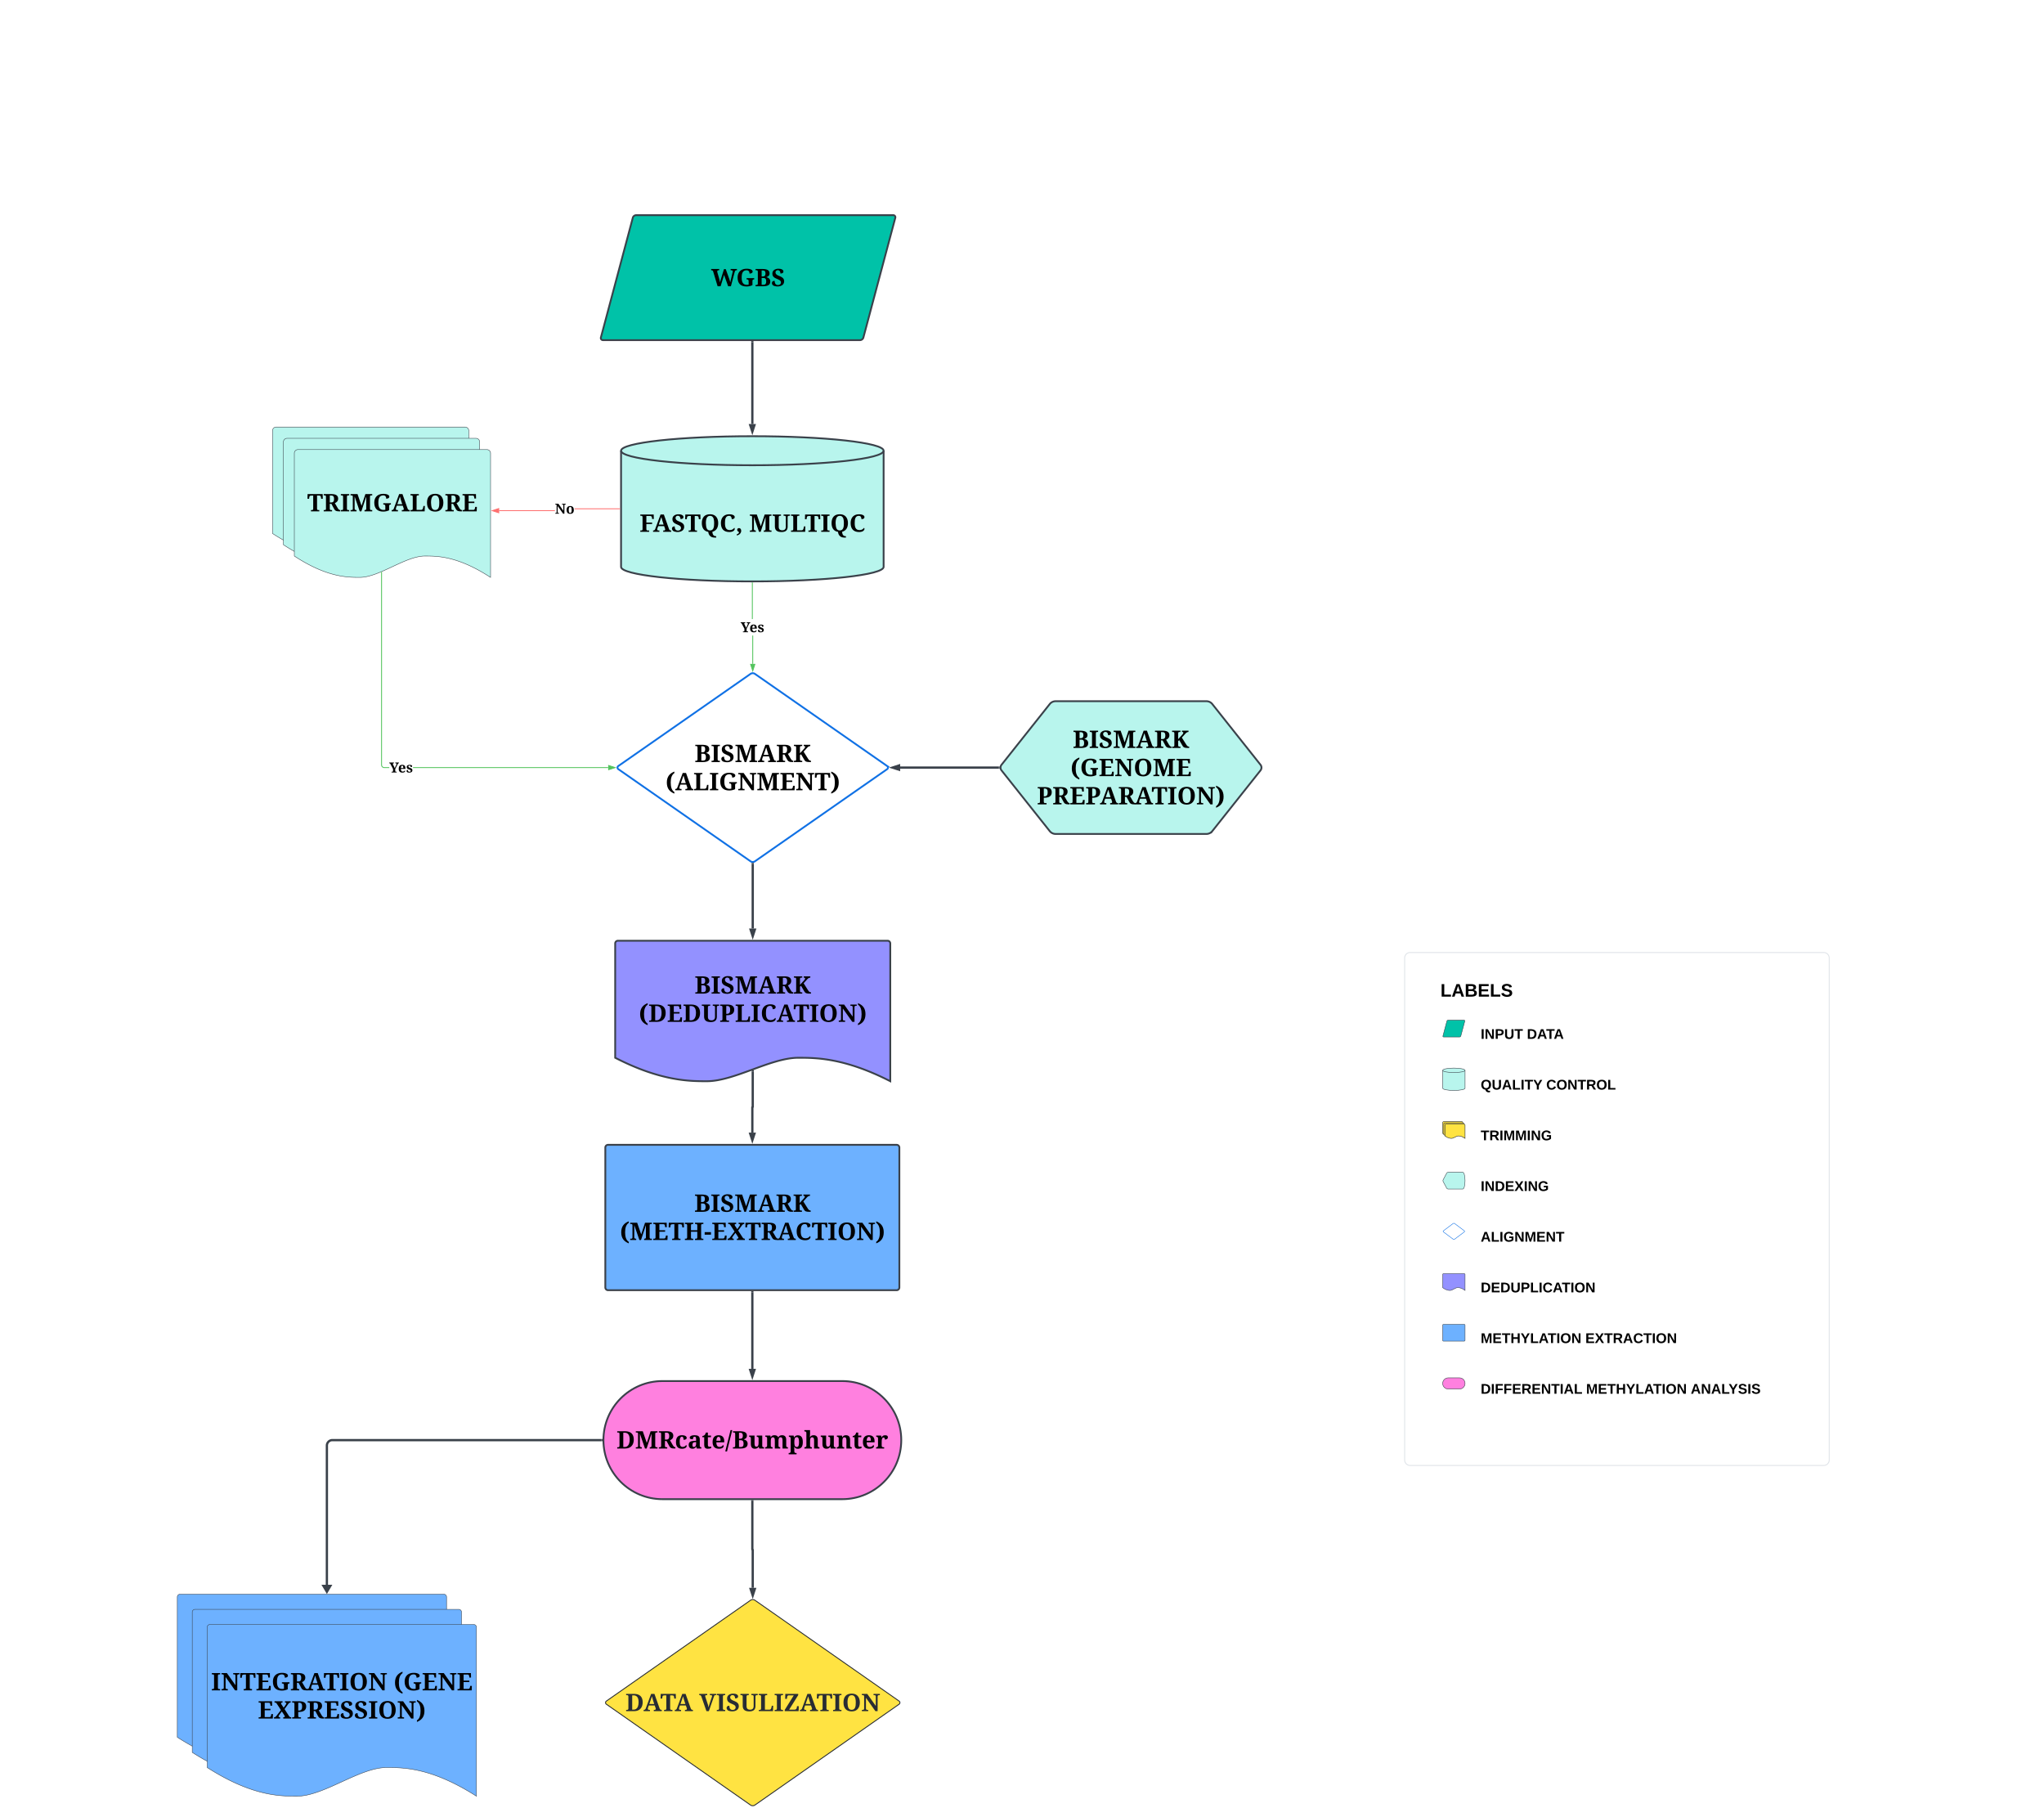 <svg xmlns="http://www.w3.org/2000/svg" xmlns:xlink="http://www.w3.org/1999/xlink" xmlns:lucid="lucid" width="4500" height="4000"><g transform="translate(500 1000)" lucid:page-tab-id="0_0"><path d="M-500-1000h4500v4000H-500z" fill="#fff"/><path d="M893.14-520.57a7.8 7.8 0 0 1 7.54-5.8h565.95a4.6 4.6 0 0 1 4.45 5.8l-70.25 263.47a7.8 7.8 0 0 1-7.55 5.8H827.33a4.6 4.6 0 0 1-4.45-5.8z" stroke="#3a414a" stroke-width="4" fill="#00c2a8"/><use xlink:href="#a" transform="matrix(1,0,0,1,826.331,-521.369) translate(239.294 151.464)"/><path d="M1152.27 483.43a8.6 8.6 0 0 1 9.84 0l291.02 202.77a4.18 4.18 0 0 1 0 6.86l-291 202.77a8.6 8.6 0 0 1-9.85 0L861.25 693.06a4.18 4.18 0 0 1 0-6.86z" stroke="#1071e5" stroke-width="4" fill="#fff"/><use xlink:href="#b" transform="matrix(1,0,0,1,861.328,485) translate(167.875 192.422)"/><use xlink:href="#c" transform="matrix(1,0,0,1,861.328,485) translate(103.721 254.505)"/><path d="M832.66 1526a6 6 0 0 1 6-6H1474a6 6 0 0 1 6 6v308a6 6 0 0 1-6 6H838.66a6 6 0 0 1-6-6z" stroke="#3a414a" stroke-width="4" fill="#6db1ff"/><use xlink:href="#b" transform="matrix(1,0,0,1,837.656,1525) translate(190.875 142.422)"/><use xlink:href="#d" transform="matrix(1,0,0,1,837.656,1525) translate(26.982 204.505)"/><path d="M1354.18 2040c71.8 0 130 58.2 130 130s-58.2 130-130 130h-395.7c-71.8 0-130-58.2-130-130s58.2-130 130-130z" stroke="#3a414a" stroke-width="4" fill="#ff80df"/><use xlink:href="#e" transform="matrix(1,0,0,1,840.478,2052) translate(16.898 136.464)"/><path d="M1156.35-246.8v101.24h-.02v78.9" stroke="#3a414a" stroke-width="5" fill="none"/><path d="M1158.82-246.74h-4.95v-2.56h4.95z" stroke="#3a414a" stroke-width=".05" fill="#3a414a"/><path d="M1156.33-49.9l-4.64-14.27h9.26z" stroke="#3a414a" stroke-width="5" fill="#3a414a"/><path d="M1156.33 1844.5v168.64" stroke="#3a414a" stroke-width="5" fill="none"/><path d="M1158.8 1844.56h-4.95V1842h4.95z" stroke="#3a414a" stroke-width=".05" fill="#3a414a"/><path d="M1156.33 2029.9l-4.64-14.26h9.26z" stroke="#3a414a" stroke-width="5" fill="#3a414a"/><path d="M854.38 1076.74a6 6 0 0 1 6-6H1454a6 6 0 0 1 6 6V1380c-101.14-51.65-164.12-51.65-202.28-51.65-60.56 0-141.1 51.65-201.67 51.65-37.55 0-101.14 0-201.67-51.65z" stroke="#3a414a" stroke-width="4" fill="#9391ff"/><use xlink:href="#b" transform="matrix(1,0,0,1,859.375,1075.743) translate(169.875 111.422)"/><use xlink:href="#f" transform="matrix(1,0,0,1,859.375,1075.743) translate(46.893 173.505)"/><path d="M2592.46 1108.7a12 12 0 0 1 12-12h910.68a12 12 0 0 1 12 12v1105.05a12 12 0 0 1-12 12h-910.68a12 12 0 0 1-12-12z" stroke="#dfe3e8" stroke-width="2" fill="#fff"/><path d="M2685.53 1247.4c.28-1.06 1.2-1.77 2.32-1.77h35.7c.78 0 1.4.63 1.4 1.42 0 .13 0 .24-.03.37l-8.9 33.35c-.3 1.07-1.22 1.78-2.32 1.78H2678c-.78 0-1.4-.63-1.4-1.4 0-.14 0-.25.03-.38z" stroke="#3a414a" stroke-width="1.05" fill="#00c2a8"/><path d="M2725.4 1395.38c0 2.72-11.03 4.92-24.63 4.92s-24.6-2.2-24.6-4.92v-39.4c0-2.7 11-4.9 24.6-4.9 13.6 0 24.62 2.2 24.62 4.9z" stroke="#3a414a" stroke-width="1.05" fill="#b8f5ed"/><path d="M2725.4 1356c0 2.7-11.03 4.9-24.63 4.9s-24.6-2.2-24.6-4.9" stroke="#3a414a" stroke-width="1.05" fill="none"/><path d="M2676.16 1471.28c0-1.36 1.1-2.47 2.46-2.47h39.4c1.34 0 2.45 1.12 2.45 2.48v28.92c-7.4-5.24-12-5.24-14.8-5.24-4.43 0-10.33 5.24-14.76 5.24-2.73 0-7.4 0-14.74-5.24z" stroke="#282c33" stroke-width="1.05" fill="#ffe342"/><path d="M2678.62 1474.05c0-1.37 1.1-2.47 2.46-2.47h39.4c1.35 0 2.45 1.1 2.45 2.47v28.92c-7.4-5.24-12-5.24-14.8-5.24-4.43 0-10.33 5.24-14.76 5.24-2.74 0-7.4 0-14.75-5.24z" stroke="#282c33" stroke-width="1.05" fill="#ffe342"/><path d="M2681.08 1476.8c0-1.35 1.1-2.45 2.46-2.45h39.4c1.35 0 2.45 1.1 2.45 2.46v28.94c-7.4-5.24-12.02-5.24-14.8-5.24-4.44 0-10.33 5.24-14.76 5.24-2.75 0-7.4 0-14.76-5.24z" stroke="#282c33" stroke-width="1.05" fill="#ffe342"/><path d="M2684.84 1582.58c.74-1.38 2.07-2.17 3.63-2.17h32c2.72 0 4.92 8.27 4.92 18.47s-2.2 18.46-4.93 18.46h-32c-1.56 0-2.9-.8-3.63-2.17l-7.52-14.12c-.75-1.4-.75-2.94 0-4.34z" stroke="#3a414a" fill="#b8f5ed"/><path d="M2699.3 1693.1c.9-.66 2.06-.66 2.95 0l21.66 16.25c.63.46.75 1.33.3 1.94-.1.1-.18.18-.3.27l-21.65 16.24c-.9.68-2.06.68-2.95 0l-21.66-16.23c-.62-.46-.74-1.33-.28-1.94.08-.1.16-.2.28-.28z" stroke="#1071e5" stroke-width="1.05" fill="#fff"/><path d="M2676.16 1805.44c0-1.02.83-1.85 1.84-1.85h45.54c1.02 0 1.85.82 1.85 1.84v35.07c-8.23-6.15-13.35-6.15-16.45-6.15-4.93 0-11.47 6.16-16.4 6.16-3.05 0-8.22 0-16.4-6.15z" stroke="#3a414a" fill="#9391ff"/><path d="M2676.16 1917.03c0-1.02.83-1.85 1.84-1.85h45.54c1.02 0 1.85.83 1.85 1.85v33.23c0 1.02-.84 1.85-1.86 1.85H2678c-1 0-1.84-.82-1.84-1.84z" stroke="#3a414a" fill="#6db1ff"/><path d="M2713.08 2032.93c6.8 0 12.3 5.5 12.3 12.3 0 6.8-5.5 12.3-12.3 12.3h-24.6c-6.8 0-12.32-5.5-12.32-12.3 0-6.8 5.5-12.3 12.3-12.3z" stroke="#3a414a" stroke-width="1.05" fill="#ff80df"/><use xlink:href="#g" transform="matrix(1,0,0,1,2671.235,1155.783) translate(0 38)"/><use xlink:href="#h" transform="matrix(1,0,0,1,2759.852,1234.553) translate(0 52.222)"/><use xlink:href="#i" transform="matrix(1,0,0,1,2759.852,1234.553) translate(101.716 52.222)"/><use xlink:href="#j" transform="matrix(1,0,0,1,2759.852,1346.145) translate(0 52.222)"/><use xlink:href="#k" transform="matrix(1,0,0,1,2759.852,1346.145) translate(144.235 52.222)"/><use xlink:href="#l" transform="matrix(1,0,0,1,2759.852,1457.737) translate(0 52.222)"/><use xlink:href="#m" transform="matrix(1,0,0,1,2759.852,1569.329) translate(0 52.222)"/><use xlink:href="#n" transform="matrix(1,0,0,1,2759.852,1680.92) translate(0 52.222)"/><use xlink:href="#o" transform="matrix(1,0,0,1,2759.852,1792.512) translate(0 52.222)"/><use xlink:href="#p" transform="matrix(1,0,0,1,2759.852,1904.104) translate(0 52.222)"/><use xlink:href="#q" transform="matrix(1,0,0,1,2759.852,1904.104) translate(230.395 52.222)"/><use xlink:href="#r" transform="matrix(1,0,0,1,2759.852,2015.696) translate(0 52.222)"/><use xlink:href="#s" transform="matrix(1,0,0,1,2759.852,2015.696) translate(232.037 52.222)"/><use xlink:href="#t" transform="matrix(1,0,0,1,2759.852,2015.696) translate(462.432 52.222)"/><path d="M1445.35 247.85c0 17.65-129.4 31.96-289.02 31.96-159.62 0-289.02-14.3-289.02-31.95V-7.85c0-17.65 129.4-31.96 289.03-31.96 159.62 0 289.02 14.3 289.02 31.95z" stroke="#3a414a" stroke-width="4" fill="#b8f5ed"/><path d="M1445.35-7.85c0 17.65-129.4 31.96-289.02 31.96C996.7 24.1 867.3 9.8 867.3-7.84" stroke="#3a414a" stroke-width="4" fill="none"/><use xlink:href="#u" transform="matrix(1,0,0,1,872.305,29.114) translate(35.867 141.464)"/><use xlink:href="#v" transform="matrix(1,0,0,1,872.305,29.114) translate(277.039 141.464)"/><path d="M1158.16 461.38h-1.95v-62.43h1.96zm-.86-98.64h-1.95V282.8h1.95z" stroke="#54c45e" stroke-width=".05" fill="#54c45e"/><path d="M1156.32 281.8h.98v1.04h-1.95v-1.05z" fill="#54c45e"/><path stroke="#54c45e" stroke-width=".05" fill="#54c45e"/><path d="M1157.2 476.64l-4.65-14.26h9.27z" fill="#54c45e"/><path d="M1157.2 479.8l-6-18.4h11.96zm-3.3-16.45l3.3 10.14 3.28-10.15z" stroke="#54c45e" stroke-width=".05" fill="#54c45e"/><use xlink:href="#w" transform="matrix(1,0,0,1,1130.599,362.738) translate(0 28.878)"/><path d="M100-52a8 8 0 0 1 8-8h416a8 8 0 0 1 8 8v273.3c-72.14-47-117.07-47-144.3-47-43.2 0-100.64 47-143.84 47-26.8 0-72.15 0-143.86-47z" stroke="#3a414a" fill="#b8f5ed"/><path d="M124-27.18a8 8 0 0 1 8-8h416a8 8 0 0 1 8 8v273.3c-72.14-47-117.07-47-144.3-47-43.2 0-100.64 47-143.84 47-26.8 0-72.15 0-143.86-47z" stroke="#3a414a" fill="#b8f5ed"/><path d="M148-2.36a8 8 0 0 1 8-8h416a8 8 0 0 1 8 8v273.3c-72.14-47-117.07-47-144.3-47-43.2 0-100.64 47-143.84 47-26.8 0-72.15 0-143.86-47z" stroke="#3a414a" fill="#b8f5ed"/><use xlink:href="#x" transform="matrix(1,0,0,1,153,-5.361) translate(23.383 130.964)"/><path d="M721.7 124.9l-.36.1-.43.04H599v-1.95h121.83l.2-.03.17-.04.15-.06.14-.1.12-.1.1-.1zm142.6-3.93H765v-1.94h99.3z" stroke="#fe7070" stroke-width=".05" fill="#fe7070"/><path d="M865.3 120.97h-1.02v-1.94h1.02z" fill="#fe7070"/><path stroke="#fe7070" stroke-width=".05" fill="#fe7070"/><path d="M598 128.7l-14.26-4.64 14.26-4.64z" fill="#fe7070"/><path d="M598.98 130.04l-18.4-5.98 18.4-5.98zm-12.1-5.98l10.15 3.3v-6.6z" stroke="#fe7070" stroke-width=".05" fill="#fe7070"/><use xlink:href="#y" transform="matrix(1,0,0,1,721.713,101.892) translate(0 28.878)"/><path d="M1157.2 901.88v142" stroke="#3a414a" stroke-width="5" fill="none"/><path d="M1155.9 899.3l1.3.08 1.28-.08 1.18-.22v2.86h-4.95v-2.86z" stroke="#3a414a" stroke-width=".05" fill="#3a414a"/><path d="M1157.2 1060.65l-4.65-14.26h9.27z" stroke="#3a414a" stroke-width="5" fill="#3a414a"/><path d="M1157.2 1358.44v78.1a.43.43 0 0 1-.44.43.43.43 0 0 0-.43.43v55.74" stroke="#3a414a" stroke-width="5" fill="none"/><path d="M1159.66 1358.5h-4.95v-1.7l4.96-1.72z" stroke="#3a414a" stroke-width=".05" fill="#3a414a"/><path d="M1156.33 1509.9l-4.64-14.26h9.26z" stroke="#3a414a" stroke-width="5" fill="#3a414a"/><path d="M1811.03 549.8a16.57 16.57 0 0 1 12.97-6.28h332a16.57 16.57 0 0 1 12.97 6.27l106.06 133.56a10.08 10.08 0 0 1 0 12.53l-106.06 133.57a16.57 16.57 0 0 1-12.97 6.26h-332a16.57 16.57 0 0 1-12.97-6.26L1704.97 695.9a10.08 10.08 0 0 1 0-12.54z" stroke="#3a414a" stroke-width="4" fill="#b8f5ed"/><use xlink:href="#z" transform="matrix(1,0,0,1,1705,548.523) translate(156.875 97.88)"/><use xlink:href="#A" transform="matrix(1,0,0,1,1705,548.523) translate(151.615 159.964)"/><use xlink:href="#B" transform="matrix(1,0,0,1,1705,548.523) translate(78.125 222.047)"/><path d="M1698.3 689.63h-216.52" stroke="#3a414a" stroke-width="5" fill="none"/><path d="M1700.9 688l-.12 1.63.1 1.62.2.85h-2.86v-4.95h2.85z" stroke="#3a414a" stroke-width=".05" fill="#3a414a"/><path d="M1465 689.63l14.28-4.64v9.26z" stroke="#3a414a" stroke-width="5" fill="#3a414a"/><path d="M340.98 683.6l.06.8.18.78.3.73.42.68.5.6.6.5.68.42.73.3.76.2.84.05H357v1.95h-11.04l-1.05-.08-1.06-.25-1-.42-.94-.58-.83-.7-.7-.84-.6-.93-.4-1-.26-1.08-.08-1.05V259.5h1.96zm497.97 5.05v1.95H409.32v-1.95z" stroke="#54c45e" stroke-width=".05" fill="#54c45e"/><path d="M340.98 259.52h-1.96v-.6l1.96-.86z" fill="#54c45e"/><path stroke="#54c45e" stroke-width=".05" fill="#54c45e"/><path d="M854.2 689.63l-14.25 4.63V685z" fill="#54c45e"/><path d="M857.37 689.63l-18.4 5.98v-11.95zm-16.45 3.3l10.14-3.3-10.14-3.3z" stroke="#54c45e" stroke-width=".05" fill="#54c45e"/><use xlink:href="#w" transform="matrix(1,0,0,1,356.999,671.521) translate(0 28.878)"/><path d="M1152.27 2522.57a8.58 8.58 0 0 1 9.84 0l317.34 221.9a4.2 4.2 0 0 1 0 6.86l-317.34 221.9a8.58 8.58 0 0 1-9.83 0l-317.33-221.9a4.2 4.2 0 0 1 0-6.87z" stroke="#282c33" stroke-width="2" fill="#ffe342"/><use xlink:href="#C" transform="matrix(1,0,0,1,835.021,2524.133) translate(41.966 242.464)"/><use xlink:href="#D" transform="matrix(1,0,0,1,835.021,2524.133) translate(204.388 242.464)"/><path d="M1156.33 2304.5v106.08a.43.43 0 0 0 .43.43.43.43 0 0 1 .43.44v83.72" stroke="#3a414a" stroke-width="5" fill="none"/><path d="M1158.8 2304.56h-4.95V2302h4.95z" stroke="#3a414a" stroke-width=".05" fill="#3a414a"/><path d="M1157.2 2511.93l-4.65-14.27h9.27z" stroke="#3a414a" stroke-width="5" fill="#3a414a"/><path d="M219.66 2493.35V2182a12 12 0 0 1 12-12H824" stroke="#3a414a" stroke-width="5" fill="none"/><path d="M219.66 2503.8l-7.63-12.92h15.27z" stroke="#3a414a" stroke-width="5" fill="#3a414a"/><path d="M826.48 2170l.02 2.47h-2.6v-4.94h2.63z" stroke="#3a414a" stroke-width=".05" fill="#3a414a"/><path d="M-109.65 2515.2a6 6 0 0 1 6-6h580.77a6 6 0 0 1 6 6v371.94c-99-63.12-160.64-63.12-198-63.12-59.26 0-138.1 63.12-197.38 63.12-36.75 0-99 0-197.4-63.12z" stroke="#3a414a" fill="#6db1ff"/><path d="M-76.72 2548.55a6 6 0 0 1 6-6h580.77a6 6 0 0 1 6 6v371.93c-99-63.1-160.64-63.1-198-63.1-59.26 0-138.1 63.1-197.38 63.1-36.75 0-99 0-197.4-63.1z" stroke="#3a414a" fill="#6db1ff"/><path d="M-43.8 2581.9a6 6 0 0 1 6-6H543a6 6 0 0 1 6 6v371.93c-99-63.1-160.64-63.1-198-63.1-59.26 0-138.1 63.1-197.38 63.1-36.75 0-99 0-197.4-63.1z" stroke="#3a414a" fill="#6db1ff"/><g><use xlink:href="#E" transform="matrix(1,0,0,1,-38.787,2580.893) translate(3.635 139.922)"/><use xlink:href="#F" transform="matrix(1,0,0,1,-38.787,2580.893) translate(405.354 139.922)"/><use xlink:href="#G" transform="matrix(1,0,0,1,-38.787,2580.893) translate(106.682 202.005)"/></g><defs><path d="M684-1354c-96-5-172 9-170 99 1 31 13 83 21 110 73 271 165 523 217 815 18-88 40-159 65-241l270-877h150c105 293 216 584 317 880 27 79 49 160 66 242 58-313 149-602 208-910 21-108-66-124-177-118v-108h534v108c-89-7-140 16-165 78-8 21-20 48-29 82L1673 0h-233l-344-961L801 0H547L172-1245c-19-78-68-117-172-109v-108h684v108" id="H"/><path d="M1370-90C1220-22 1072 20 866 20c-492 0-753-265-753-753 0-363 164-592 433-695 241-92 683-73 811 90 57 72 27 178-36 216-50 30-114 51-197 51-2-174-80-281-254-281-337 0-413 275-413 619 0 354 90 613 440 614 54 0 105-4 150-14v-301c2-116-57-150-173-146v-108h644v108c-113-11-148 47-148 154v336" id="I"/><path d="M248-1223c1-83-28-131-107-131H57v-108c347 13 826-44 1037 90 97 62 147 154 147 282 0 190-114 265-258 312v10c178 49 320 147 320 367 0 135-49 235-147 301S912 0 717 0H57v-109h84c83 3 107-49 107-133v-981zm710 815c0-188-59-298-247-294H571v577h136c187 6 251-95 251-283zm-61-682c0-177-76-253-252-247h-74v510h78c181 6 248-82 248-263" id="J"/><path d="M571-1358c-151-6-245 124-188 270 69 176 346 212 503 314 119 77 212 161 212 346 0 232-143 355-326 415-190 62-490 28-608-60-76-57-135-174-84-282 33-69 111-102 213-102 4 206 81 355 280 355 151 0 254-75 254-222 0-135-93-184-191-234-232-119-539-172-534-513 3-214 133-332 302-383 213-65 522-27 610 116 45 73 23 177-36 214-47 29-110 49-190 49-8-151-64-277-217-283" id="K"/><g id="a"><use transform="matrix(0.026,0,0,0.026,0,0)" xlink:href="#H"/><use transform="matrix(0.026,0,0,0.026,55.312,0)" xlink:href="#I"/><use transform="matrix(0.026,0,0,0.026,96.328,0)" xlink:href="#J"/><use transform="matrix(0.026,0,0,0.026,132.161,0)" xlink:href="#K"/></g><path d="M573-242c-1 84 23 133 105 133h86V0H57v-109h86c83 3 106-49 105-133v-978c1-84-22-133-105-133H57v-109h707v109h-86c-82-2-106 49-105 133v978" id="L"/><path d="M1702-242c-1 84 22 133 104 133h86V0h-655v-109c97 6 149-18 149-114v-1037L973 0H834L401-1260v1018c-4 107 56 139 164 133V0H57v-109h86c79 3 105-42 105-122v-998c1-82-26-125-105-125H57v-108h590l340 989 326-989h579v108h-86c-82-2-105 49-104 133v979" id="M"/><path d="M866-109c86 4 168 3 168-79 1-32-10-65-18-88l-72-205H446c-28 97-84 180-84 293 0 85 91 82 179 79V0H8v-109c122 10 157-61 189-149l444-1204h281l428 1206c31 88 67 157 192 147V0H866v-109zm37-497c-67-212-140-417-194-643-69 219-146 429-220 643h414" id="N"/><path d="M571-231c-1 80 27 122 105 122h88V0H57v-109h86c78 2 105-42 105-122v-998c1-81-27-125-105-125H57v-108h660c193 0 335 32 425 97s136 159 136 282c0 215-126 322-279 387l244 420c54 79 90 162 213 167V0c-184 1-347 0-436-91-24-25-49-55-70-93L707-635H571v404zm363-824c0-187-65-291-252-286H571v587h115c189 4 248-113 248-301" id="O"/><path d="M678-1354c-83-3-108 49-107 133v478c124-137 254-270 373-411 34-40 62-77 62-142 0-58-46-57-115-60v-106h555v106c-148 8-219 96-295 180L881-879l381 605c59 86 104 164 241 165V0c-191 0-383 7-483-82-34-30-57-65-82-106L662-659l-91 71v346c-1 84 24 133 107 133h86V0H57v-109h86c79 3 105-42 105-122v-998c1-82-26-125-105-125H57v-108h707v108h-86" id="P"/><g id="b"><use transform="matrix(0.026,0,0,0.026,0,0)" xlink:href="#J"/><use transform="matrix(0.026,0,0,0.026,35.833,0)" xlink:href="#L"/><use transform="matrix(0.026,0,0,0.026,57.214,0)" xlink:href="#K"/><use transform="matrix(0.026,0,0,0.026,88.464,0)" xlink:href="#M"/><use transform="matrix(0.026,0,0,0.026,139.245,0)" xlink:href="#N"/><use transform="matrix(0.026,0,0,0.026,179.401,0)" xlink:href="#O"/><use transform="matrix(0.026,0,0,0.026,217.109,0)" xlink:href="#P"/></g><path d="M754-1452c-227 146-308 431-308 801 0 371 81 658 308 805v131C374 131 117-129 117-651c0-520 258-779 637-930v129" id="Q"/><path d="M678-1354c-79-2-106 44-105 125v1104h381c170 0 166-193 203-332h115L1257 0H57v-109h86c83 3 106-49 105-133v-979c1-84-22-133-105-133H57v-108h707v108h-86" id="R"/><path d="M1493-1354c-81-2-104 49-104 133V0h-189L401-1128v886c0 84 23 133 105 133h86V0H57v-109h86c82 2 105-49 105-133v-987c1-81-27-125-105-125H57v-108h455l723 1022v-789c1-81-27-125-105-125h-86v-108h535v108h-86" id="S"/><path d="M248-1221c1-84-22-133-105-133H57v-108h1137l8 377h-143c-13-120-11-252-141-252H573v512h486v123H573v577h410c128-4 125-141 147-252h142L1257 0H57v-109h86c79 3 105-42 105-122v-990" id="T"/><path d="M401-109c83 3 106-49 105-133v-1095c-128 5-285-27-320 84-17 54-19 125-28 188H20l11-397h1276l10 397h-137c-16-108-6-236-108-262-64-16-162-7-241-10v1095c-1 84 23 133 105 133h86V0H315v-109h86" id="U"/><path d="M66 154C294 8 373-280 373-651c0-370-80-655-307-801v-129c380 152 636 409 636 930 0 523-257 783-636 936V154" id="V"/><g id="c"><use transform="matrix(0.026,0,0,0.026,0,0)" xlink:href="#Q"/><use transform="matrix(0.026,0,0,0.026,21.328,0)" xlink:href="#N"/><use transform="matrix(0.026,0,0,0.026,61.484,0)" xlink:href="#R"/><use transform="matrix(0.026,0,0,0.026,96.354,0)" xlink:href="#L"/><use transform="matrix(0.026,0,0,0.026,117.734,0)" xlink:href="#I"/><use transform="matrix(0.026,0,0,0.026,158.75,0)" xlink:href="#S"/><use transform="matrix(0.026,0,0,0.026,200.781,0)" xlink:href="#M"/><use transform="matrix(0.026,0,0,0.026,251.562,0)" xlink:href="#T"/><use transform="matrix(0.026,0,0,0.026,286.38,0)" xlink:href="#S"/><use transform="matrix(0.026,0,0,0.026,328.411,0)" xlink:href="#U"/><use transform="matrix(0.026,0,0,0.026,363.229,0)" xlink:href="#V"/></g><path d="M1430-231c-1 79 26 122 104 122h86V0H913v-109h88c82 2 105-49 105-133v-458H571v458c0 83 23 133 105 133h88V0H57v-109h86c82 2 105-49 105-133v-986c1-81-27-125-105-125H57v-109h707v109h-88c-82-2-105 50-105 133v395h535v-395c1-84-23-133-105-133h-88v-109h707v109h-86c-81-2-104 49-104 133v989" id="W"/><path d="M51-451v-215h533v215H51" id="X"/><path d="M741-1354c-63 1-127 4-127 60 0 44 31 86 54 120l170 254c71-105 150-199 214-312 12-23 19-43 19-62-3-57-62-59-121-60v-108h480v108c-127-5-166 72-222 148L911-801l377 584c46 72 90 109 191 108V0H803v-109c109 5 162-39 121-116-70-130-165-252-244-377L459-303c-21 30-55 77-53 125 3 61 55 69 131 69V0H20v-109c125 4 171-71 226-143l358-467c-124-191-242-387-372-573-32-46-86-67-169-62v-108h678v108" id="Y"/><path d="M457-733c0 340 76 592 413 590 189-1 297-89 379-195 43 38 45 120 12 178-72 126-231 182-440 180-475-5-708-280-708-753 0-354 144-589 399-695 222-92 634-71 745 90 51 74 23 182-37 220-47 30-110 51-190 51-4-161-63-285-225-285-310 0-348 300-348 619" id="Z"/><path d="M113-735c0-470 225-750 696-750 351 0 554 176 645 443 60 178 61 438 0 617-92 268-294 445-647 445-471 0-694-285-694-755zm533-575c-200 121-216 527-170 839 29 198 110 358 331 358 307 0 348-302 348-620 0-257-33-477-185-577-82-56-239-51-324 0" id="aa"/><g id="d"><use transform="matrix(0.026,0,0,0.026,0,0)" xlink:href="#Q"/><use transform="matrix(0.026,0,0,0.026,21.328,0)" xlink:href="#M"/><use transform="matrix(0.026,0,0,0.026,72.109,0)" xlink:href="#T"/><use transform="matrix(0.026,0,0,0.026,106.927,0)" xlink:href="#U"/><use transform="matrix(0.026,0,0,0.026,141.745,0)" xlink:href="#W"/><use transform="matrix(0.026,0,0,0.026,185.417,0)" xlink:href="#X"/><use transform="matrix(0.026,0,0,0.026,201.953,0)" xlink:href="#T"/><use transform="matrix(0.026,0,0,0.026,236.771,0)" xlink:href="#Y"/><use transform="matrix(0.026,0,0,0.026,275.807,0)" xlink:href="#U"/><use transform="matrix(0.026,0,0,0.026,310.625,0)" xlink:href="#O"/><use transform="matrix(0.026,0,0,0.026,347.266,0)" xlink:href="#N"/><use transform="matrix(0.026,0,0,0.026,386.354,0)" xlink:href="#Z"/><use transform="matrix(0.026,0,0,0.026,422.5,0)" xlink:href="#U"/><use transform="matrix(0.026,0,0,0.026,457.318,0)" xlink:href="#L"/><use transform="matrix(0.026,0,0,0.026,478.698,0)" xlink:href="#aa"/><use transform="matrix(0.026,0,0,0.026,520.677,0)" xlink:href="#S"/><use transform="matrix(0.026,0,0,0.026,562.708,0)" xlink:href="#V"/></g><path d="M733-1462c467 5 725 237 725 704 0 360-150 596-410 702C958-19 852 0 733 0H57v-109h86c83 3 106-49 105-133v-987c1-82-26-125-105-125H57v-108h676zm379 704c0-195-36-341-108-436s-177-143-316-143H571v1210c120 2 220 3 300-43 173-99 240-314 241-588" id="ab"/><path d="M952-299c53 28 65 116 26 173C912-25 777 20 604 20 249 20 96-183 96-545c0-366 147-579 502-579 170 0 310 34 380 130 46 63 27 167-26 205-49 36-119 55-213 54-1-102-14-196-69-243-36-31-106-28-144 0-103 75-114 241-114 431 0 139 19 242 57 311s100 103 186 103c149 0 244-68 297-166" id="ac"/><path d="M526-129c139 0 193-116 193-262v-154c-144 3-272 20-298 142-6 28-11 61-11 98 1 103 24 176 116 176zm193-524c-6-153 30-348-127-346-115 1-136 103-137 221-92 0-160-13-207-31-80-31-88-141-36-202 75-88 224-112 388-113 266-2 430 83 430 348v522c-3 99 29 152 131 145V0H780l-43-141h-18C646-52 578 24 414 20 206 14 92-101 92-313c0-254 188-323 459-334" id="ad"/><path d="M508-324c1 114 29 177 135 179 53 0 102-9 145-19v133C712 3 611 19 498 20 289 22 197-91 197-303v-655H43v-105c87 2 160-42 201-86 42-44 73-112 94-203h170v254h262v140H508v634" id="ae"/><path d="M682-968c-75-53-166-16-210 62-32 57-53 140-56 249h354c-1-134-12-257-88-311zm4 835c147 0 236-69 289-166 63 29 71 123 31 183C939-17 799 20 627 20 270 20 96-185 96-543c0-359 153-581 508-581 315 0 475 175 479 493v105H412c10 217 60 393 274 393" id="af"/><path d="M147 250L0 248l446-1804h144" id="ag"/><path d="M1161-238c-4 102 49 136 154 129V0H907l-45-145h-10C792-36 695 23 528 20c-234-5-331-151-331-405v-459c4-105-39-151-144-145v-109h455v656c3 146 15 288 156 288 156 0 186-148 186-311v-393c3-101-53-136-154-131v-109h465v860" id="ah"/><path d="M1169-254c-4 106 37 152 144 145V0H858v-674c-2-147-22-276-164-276-152 0-178 160-178 317v391c-3 102 51 138 154 133V0H41v-109c107 5 164-34 164-141v-612c3-102-52-138-154-133v-103h430l27 146h10c58-113 144-176 313-172 157 3 265 55 310 172h18c58-115 154-175 326-172 240 4 338 149 338 395v475c-4 105 37 152 143 145V0h-455v-674c-3-152-24-276-163-276-145 0-179 143-179 293v403" id="ai"/><path d="M508 250c-2 110 76 140 190 133v109H27V383c104 5 170-31 170-133V-846c3-105-46-149-152-143v-109h401l37 160h9c59-105 150-180 313-180 324 0 420 241 420 573 0 329-93 565-412 570-159 2-247-66-307-164h-14c13 122 18 252 16 389zm0-795c0 210 7 418 209 418 69 0 115-35 147-103 57-120 56-503 0-626-33-71-78-109-145-109-201 0-211 211-211 420" id="aj"/><path d="M1169-254c-4 106 37 152 144 145V0H858v-674c-2-147-22-276-164-276-152 0-178 160-178 317v391c-3 102 51 138 154 133V0H41v-109c107 5 164-34 164-141v-1073c0-98-69-130-170-125v-108h481c-1 203 6 416-16 598h18c56-113 145-169 313-166 240 5 338 149 338 395v475" id="ak"/><path d="M1169-254c-4 106 37 152 144 145V0H858v-674c-2-147-22-276-164-276-152 0-178 160-178 317v391c-3 102 51 138 154 133V0H41v-109c107 5 164-34 164-141v-606c3-102-52-138-154-133v-109h430l27 146h10c58-113 144-175 313-172 240 5 338 149 338 395v475" id="al"/><path d="M516-246c-4 127 81 146 209 137V0H41v-109c110 5 164-37 164-147v-594c3-104-49-145-154-139v-109h414l41 160h10c46-115 125-184 289-184 142 0 235 41 235 166 0 137-111 200-260 198-1-92-10-170-100-170-129 0-152 146-162 271-11 134 3 274-2 411" id="am"/><g id="e"><use transform="matrix(0.026,0,0,0.026,0,0)" xlink:href="#ab"/><use transform="matrix(0.026,0,0,0.026,40.911,0)" xlink:href="#M"/><use transform="matrix(0.026,0,0,0.026,91.693,0)" xlink:href="#O"/><use transform="matrix(0.026,0,0,0.026,128.333,0)" xlink:href="#ac"/><use transform="matrix(0.026,0,0,0.026,156.432,0)" xlink:href="#ad"/><use transform="matrix(0.026,0,0,0.026,187.865,0)" xlink:href="#ae"/><use transform="matrix(0.026,0,0,0.026,208.932,0)" xlink:href="#af"/><use transform="matrix(0.026,0,0,0.026,239.375,0)" xlink:href="#ag"/><use transform="matrix(0.026,0,0,0.026,254.74,0)" xlink:href="#J"/><use transform="matrix(0.026,0,0,0.026,290.573,0)" xlink:href="#ah"/><use transform="matrix(0.026,0,0,0.026,326.146,0)" xlink:href="#ai"/><use transform="matrix(0.026,0,0,0.026,378.203,0)" xlink:href="#aj"/><use transform="matrix(0.026,0,0,0.026,412.604,0)" xlink:href="#ak"/><use transform="matrix(0.026,0,0,0.026,448.177,0)" xlink:href="#ah"/><use transform="matrix(0.026,0,0,0.026,483.75,0)" xlink:href="#al"/><use transform="matrix(0.026,0,0,0.026,518.802,0)" xlink:href="#ae"/><use transform="matrix(0.026,0,0,0.026,539.87,0)" xlink:href="#af"/><use transform="matrix(0.026,0,0,0.026,570.313,0)" xlink:href="#am"/></g><path d="M1151-1229c2-81-26-125-104-125h-86v-108h536v108h-88c-81-2-104 49-104 133v799c-2 313-193 441-512 442-346 1-568-121-568-466v-783c1-80-27-125-104-125H33v-108h706v108h-86c-81-2-104 49-104 133v791c-2 207 100 306 305 305 196-1 297-103 297-301v-803" id="an"/><path d="M686-1462c328 4 559 115 559 434 0 359-281 480-674 469v328c-1 81 30 122 109 122h125V0H57v-109h86c83 3 106-49 105-133v-987c1-82-26-125-105-125H57v-108h629zm215 442c0-195-55-324-250-321h-80v663h50c215 5 280-127 280-342" id="ao"/><g id="f"><use transform="matrix(0.026,0,0,0.026,0,0)" xlink:href="#Q"/><use transform="matrix(0.026,0,0,0.026,21.328,0)" xlink:href="#ab"/><use transform="matrix(0.026,0,0,0.026,62.24,0)" xlink:href="#T"/><use transform="matrix(0.026,0,0,0.026,97.057,0)" xlink:href="#ab"/><use transform="matrix(0.026,0,0,0.026,137.969,0)" xlink:href="#an"/><use transform="matrix(0.026,0,0,0.026,177.812,0)" xlink:href="#ao"/><use transform="matrix(0.026,0,0,0.026,211.849,0)" xlink:href="#R"/><use transform="matrix(0.026,0,0,0.026,246.719,0)" xlink:href="#L"/><use transform="matrix(0.026,0,0,0.026,268.099,0)" xlink:href="#Z"/><use transform="matrix(0.026,0,0,0.026,303.724,0)" xlink:href="#N"/><use transform="matrix(0.026,0,0,0.026,340.677,0)" xlink:href="#U"/><use transform="matrix(0.026,0,0,0.026,375.495,0)" xlink:href="#L"/><use transform="matrix(0.026,0,0,0.026,396.875,0)" xlink:href="#aa"/><use transform="matrix(0.026,0,0,0.026,438.854,0)" xlink:href="#S"/><use transform="matrix(0.026,0,0,0.026,480.885,0)" xlink:href="#V"/></g><path d="M24 0v-248h52v208h133V0H24" id="ap"/><path d="M199 0l-22-63H83L61 0H9l90-248h61L250 0h-51zm-33-102l-36-108c-10 38-24 72-36 108h72" id="aq"/><path d="M182-130c37 4 62 22 62 59C244 23 116-4 24 0v-248c84 5 203-23 205 63 0 31-19 50-47 55zM76-148c40-3 101 13 101-30 0-44-60-28-101-31v61zm0 110c48-3 116 14 116-37 0-48-69-32-116-35v72" id="ar"/><path d="M24 0v-248h195v40H76v63h132v40H76v65h150V0H24" id="as"/><path d="M169-182c-1-43-94-46-97-3 18 66 151 10 154 114 3 95-165 93-204 36-6-8-10-19-12-30l50-8c3 46 112 56 116 5-17-69-150-10-154-114-4-87 153-88 188-35 5 8 8 18 10 28" id="at"/><g id="g"><use transform="matrix(0.111,0,0,0.111,0,0)" xlink:href="#ap"/><use transform="matrix(0.111,0,0,0.111,24.333,0)" xlink:href="#aq"/><use transform="matrix(0.111,0,0,0.111,53.111,0)" xlink:href="#ar"/><use transform="matrix(0.111,0,0,0.111,81.889,0)" xlink:href="#as"/><use transform="matrix(0.111,0,0,0.111,108.556,0)" xlink:href="#ap"/><use transform="matrix(0.111,0,0,0.111,132.889,0)" xlink:href="#at"/></g><path d="M24 0v-248h52V0H24" id="au"/><path d="M175 0L67-191c6 58 2 128 3 191H24v-248h59L193-55c-6-58-2-129-3-193h46V0h-61" id="av"/><path d="M24-248c93 1 206-16 204 79-1 75-69 88-152 82V0H24v-248zm52 121c47 0 100 7 100-41 0-47-54-39-100-39v80" id="aw"/><path d="M238-95c0 69-44 99-111 99C63 4 22-25 22-93v-155h51v151c-1 38 19 59 55 60 90 1 49-130 58-211h52v153" id="ax"/><path d="M136-208V0H84v-208H4v-40h212v40h-80" id="ay"/><g id="h"><use transform="matrix(0.086,0,0,0.086,0,0)" xlink:href="#au"/><use transform="matrix(0.086,0,0,0.086,8.642,0)" xlink:href="#av"/><use transform="matrix(0.086,0,0,0.086,31.025,0)" xlink:href="#aw"/><use transform="matrix(0.086,0,0,0.086,51.765,0)" xlink:href="#ax"/><use transform="matrix(0.086,0,0,0.086,74.148,0)" xlink:href="#ay"/></g><path d="M24-248c120-7 223 5 221 122C244-46 201 0 124 0H24v-248zM76-40c74 7 117-18 117-86 0-67-45-88-117-82v168" id="az"/><g id="i"><use transform="matrix(0.086,0,0,0.086,0,0)" xlink:href="#az"/><use transform="matrix(0.086,0,0,0.086,22.383,0)" xlink:href="#aq"/><use transform="matrix(0.086,0,0,0.086,42.432,0)" xlink:href="#ay"/><use transform="matrix(0.086,0,0,0.086,59.025,0)" xlink:href="#aq"/></g><path d="M140-251c80 0 125 45 125 126 0 70-33 111-92 124 6 28 34 38 68 31l-1 36C177 83 129 55 120 2 51-6 15-50 15-125c0-81 44-126 125-126zm-1 214c52 0 73-35 73-88 0-50-21-86-72-86-52 0-73 35-73 86s22 88 72 88" id="aA"/><path d="M146-102V0H94v-102L6-248h54l60 105 60-105h54" id="aB"/><g id="j"><use transform="matrix(0.086,0,0,0.086,0,0)" xlink:href="#aA"/><use transform="matrix(0.086,0,0,0.086,24.198,0)" xlink:href="#ax"/><use transform="matrix(0.086,0,0,0.086,46.58,0)" xlink:href="#aq"/><use transform="matrix(0.086,0,0,0.086,68.963,0)" xlink:href="#ap"/><use transform="matrix(0.086,0,0,0.086,87.889,0)" xlink:href="#au"/><use transform="matrix(0.086,0,0,0.086,96.531,0)" xlink:href="#ay"/><use transform="matrix(0.086,0,0,0.086,115.457,0)" xlink:href="#aB"/></g><path d="M67-125c0 53 21 87 73 88 37 1 54-22 65-47l45 17C233-25 199 4 140 4 58 4 20-42 15-125 8-235 124-281 211-232c18 10 29 29 36 50l-46 12c-8-25-30-41-62-41-52 0-71 34-72 86" id="aC"/><path d="M140-251c80 0 125 45 125 126S219 4 139 4C58 4 15-44 15-125s44-126 125-126zm-1 214c52 0 73-35 73-88 0-50-21-86-72-86-52 0-73 35-73 86s22 88 72 88" id="aD"/><path d="M240-174c0 40-23 61-54 70L253 0h-59l-57-94H76V0H24v-248c93 4 217-23 216 74zM76-134c48-2 112 12 112-38 0-48-66-32-112-35v73" id="aE"/><g id="k"><use transform="matrix(0.086,0,0,0.086,0,0)" xlink:href="#aC"/><use transform="matrix(0.086,0,0,0.086,22.383,0)" xlink:href="#aD"/><use transform="matrix(0.086,0,0,0.086,46.58,0)" xlink:href="#av"/><use transform="matrix(0.086,0,0,0.086,68.963,0)" xlink:href="#ay"/><use transform="matrix(0.086,0,0,0.086,87.889,0)" xlink:href="#aE"/><use transform="matrix(0.086,0,0,0.086,110.272,0)" xlink:href="#aD"/><use transform="matrix(0.086,0,0,0.086,134.469,0)" xlink:href="#ap"/></g><path d="M230 0l2-204L168 0h-37L68-204 70 0H24v-248h70l56 185 57-185h69V0h-46" id="aF"/><path d="M67-125c0 54 23 88 75 88 28 0 53-7 68-21v-34h-60v-39h108v91C232-14 192 4 140 4 58 4 20-42 15-125 8-236 126-280 215-234c19 10 29 26 37 47l-47 15c-11-23-29-39-63-39-53 1-75 33-75 86" id="aG"/><g id="l"><use transform="matrix(0.086,0,0,0.086,0,0)" xlink:href="#ay"/><use transform="matrix(0.086,0,0,0.086,18.926,0)" xlink:href="#aE"/><use transform="matrix(0.086,0,0,0.086,41.309,0)" xlink:href="#au"/><use transform="matrix(0.086,0,0,0.086,49.951,0)" xlink:href="#aF"/><use transform="matrix(0.086,0,0,0.086,75.79,0)" xlink:href="#aF"/><use transform="matrix(0.086,0,0,0.086,101.63,0)" xlink:href="#au"/><use transform="matrix(0.086,0,0,0.086,110.272,0)" xlink:href="#av"/><use transform="matrix(0.086,0,0,0.086,132.654,0)" xlink:href="#aG"/></g><path d="M182 0l-62-99L58 0H3l86-130-79-118h55l55 88 55-88h55l-75 118L237 0h-55" id="aH"/><g id="m"><use transform="matrix(0.086,0,0,0.086,0,0)" xlink:href="#au"/><use transform="matrix(0.086,0,0,0.086,8.642,0)" xlink:href="#av"/><use transform="matrix(0.086,0,0,0.086,31.025,0)" xlink:href="#az"/><use transform="matrix(0.086,0,0,0.086,53.407,0)" xlink:href="#as"/><use transform="matrix(0.086,0,0,0.086,74.148,0)" xlink:href="#aH"/><use transform="matrix(0.086,0,0,0.086,94.889,0)" xlink:href="#au"/><use transform="matrix(0.086,0,0,0.086,103.531,0)" xlink:href="#av"/><use transform="matrix(0.086,0,0,0.086,125.914,0)" xlink:href="#aG"/></g><g id="n"><use transform="matrix(0.086,0,0,0.086,0,0)" xlink:href="#aq"/><use transform="matrix(0.086,0,0,0.086,22.383,0)" xlink:href="#ap"/><use transform="matrix(0.086,0,0,0.086,41.309,0)" xlink:href="#au"/><use transform="matrix(0.086,0,0,0.086,49.951,0)" xlink:href="#aG"/><use transform="matrix(0.086,0,0,0.086,74.148,0)" xlink:href="#av"/><use transform="matrix(0.086,0,0,0.086,96.531,0)" xlink:href="#aF"/><use transform="matrix(0.086,0,0,0.086,122.37,0)" xlink:href="#as"/><use transform="matrix(0.086,0,0,0.086,143.111,0)" xlink:href="#av"/><use transform="matrix(0.086,0,0,0.086,165.494,0)" xlink:href="#ay"/></g><g id="o"><use transform="matrix(0.086,0,0,0.086,0,0)" xlink:href="#az"/><use transform="matrix(0.086,0,0,0.086,22.383,0)" xlink:href="#as"/><use transform="matrix(0.086,0,0,0.086,43.123,0)" xlink:href="#az"/><use transform="matrix(0.086,0,0,0.086,65.506,0)" xlink:href="#ax"/><use transform="matrix(0.086,0,0,0.086,87.889,0)" xlink:href="#aw"/><use transform="matrix(0.086,0,0,0.086,108.63,0)" xlink:href="#ap"/><use transform="matrix(0.086,0,0,0.086,127.556,0)" xlink:href="#au"/><use transform="matrix(0.086,0,0,0.086,136.198,0)" xlink:href="#aC"/><use transform="matrix(0.086,0,0,0.086,158.58,0)" xlink:href="#aq"/><use transform="matrix(0.086,0,0,0.086,178.63,0)" xlink:href="#ay"/><use transform="matrix(0.086,0,0,0.086,197.556,0)" xlink:href="#au"/><use transform="matrix(0.086,0,0,0.086,206.198,0)" xlink:href="#aD"/><use transform="matrix(0.086,0,0,0.086,230.395,0)" xlink:href="#av"/></g><path d="M186 0v-106H76V0H24v-248h52v99h110v-99h50V0h-50" id="aI"/><g id="p"><use transform="matrix(0.086,0,0,0.086,0,0)" xlink:href="#aF"/><use transform="matrix(0.086,0,0,0.086,25.84,0)" xlink:href="#as"/><use transform="matrix(0.086,0,0,0.086,46.58,0)" xlink:href="#ay"/><use transform="matrix(0.086,0,0,0.086,65.506,0)" xlink:href="#aI"/><use transform="matrix(0.086,0,0,0.086,87.889,0)" xlink:href="#aB"/><use transform="matrix(0.086,0,0,0.086,108.63,0)" xlink:href="#ap"/><use transform="matrix(0.086,0,0,0.086,127.556,0)" xlink:href="#aq"/><use transform="matrix(0.086,0,0,0.086,147.605,0)" xlink:href="#ay"/><use transform="matrix(0.086,0,0,0.086,166.531,0)" xlink:href="#au"/><use transform="matrix(0.086,0,0,0.086,175.173,0)" xlink:href="#aD"/><use transform="matrix(0.086,0,0,0.086,199.37,0)" xlink:href="#av"/></g><g id="q"><use transform="matrix(0.086,0,0,0.086,0,0)" xlink:href="#as"/><use transform="matrix(0.086,0,0,0.086,20.741,0)" xlink:href="#aH"/><use transform="matrix(0.086,0,0,0.086,41.481,0)" xlink:href="#ay"/><use transform="matrix(0.086,0,0,0.086,60.407,0)" xlink:href="#aE"/><use transform="matrix(0.086,0,0,0.086,82.79,0)" xlink:href="#aq"/><use transform="matrix(0.086,0,0,0.086,105.173,0)" xlink:href="#aC"/><use transform="matrix(0.086,0,0,0.086,127.556,0)" xlink:href="#ay"/><use transform="matrix(0.086,0,0,0.086,146.481,0)" xlink:href="#au"/><use transform="matrix(0.086,0,0,0.086,155.123,0)" xlink:href="#aD"/><use transform="matrix(0.086,0,0,0.086,179.321,0)" xlink:href="#av"/></g><path d="M76-208v77h127v40H76V0H24v-248h183v40H76" id="aJ"/><g id="r"><use transform="matrix(0.086,0,0,0.086,0,0)" xlink:href="#az"/><use transform="matrix(0.086,0,0,0.086,22.383,0)" xlink:href="#au"/><use transform="matrix(0.086,0,0,0.086,31.025,0)" xlink:href="#aJ"/><use transform="matrix(0.086,0,0,0.086,49.951,0)" xlink:href="#aJ"/><use transform="matrix(0.086,0,0,0.086,68.877,0)" xlink:href="#as"/><use transform="matrix(0.086,0,0,0.086,89.617,0)" xlink:href="#aE"/><use transform="matrix(0.086,0,0,0.086,112,0)" xlink:href="#as"/><use transform="matrix(0.086,0,0,0.086,132.741,0)" xlink:href="#av"/><use transform="matrix(0.086,0,0,0.086,155.123,0)" xlink:href="#ay"/><use transform="matrix(0.086,0,0,0.086,174.049,0)" xlink:href="#au"/><use transform="matrix(0.086,0,0,0.086,182.691,0)" xlink:href="#aq"/><use transform="matrix(0.086,0,0,0.086,205.074,0)" xlink:href="#ap"/></g><g id="s"><use transform="matrix(0.086,0,0,0.086,0,0)" xlink:href="#aF"/><use transform="matrix(0.086,0,0,0.086,25.84,0)" xlink:href="#as"/><use transform="matrix(0.086,0,0,0.086,46.58,0)" xlink:href="#ay"/><use transform="matrix(0.086,0,0,0.086,65.506,0)" xlink:href="#aI"/><use transform="matrix(0.086,0,0,0.086,87.889,0)" xlink:href="#aB"/><use transform="matrix(0.086,0,0,0.086,108.63,0)" xlink:href="#ap"/><use transform="matrix(0.086,0,0,0.086,127.556,0)" xlink:href="#aq"/><use transform="matrix(0.086,0,0,0.086,147.605,0)" xlink:href="#ay"/><use transform="matrix(0.086,0,0,0.086,166.531,0)" xlink:href="#au"/><use transform="matrix(0.086,0,0,0.086,175.173,0)" xlink:href="#aD"/><use transform="matrix(0.086,0,0,0.086,199.37,0)" xlink:href="#av"/></g><g id="t"><use transform="matrix(0.086,0,0,0.086,0,0)" xlink:href="#aq"/><use transform="matrix(0.086,0,0,0.086,22.383,0)" xlink:href="#av"/><use transform="matrix(0.086,0,0,0.086,44.765,0)" xlink:href="#aq"/><use transform="matrix(0.086,0,0,0.086,67.148,0)" xlink:href="#ap"/><use transform="matrix(0.086,0,0,0.086,83.222,0)" xlink:href="#aB"/><use transform="matrix(0.086,0,0,0.086,103.963,0)" xlink:href="#at"/><use transform="matrix(0.086,0,0,0.086,124.704,0)" xlink:href="#au"/><use transform="matrix(0.086,0,0,0.086,133.346,0)" xlink:href="#at"/></g><path d="M248-1229c1-82-26-125-105-125H57v-108h1135l10 377h-143c-7-81-14-179-59-216-28-22-61-36-103-36H571v559h486v121H571v415c-1 84 24 133 107 133h127V0H57v-109h86c79 3 105-42 105-122v-998" id="aK"/><path d="M113-735c0-470 225-750 696-750 351 0 554 176 645 443 30 92 45 195 45 309 0 401-175 649-498 733 21 221 88 381 328 373v119c-206 10-377-14-491-112-96-82-168-202-179-372-365-61-546-322-546-743zm533-575c-200 121-216 527-170 839 29 198 110 358 331 358 307 0 348-302 348-620 0-257-33-477-185-577-82-56-239-51-324 0" id="aL"/><path d="M270-311c169-5 225 193 169 351-53 150-181 230-347 275V209c83-35 173-54 180-160-8-63-78-66-110-107-22-28-39-60-39-112 0-89 62-139 147-141" id="aM"/><g id="u"><use transform="matrix(0.026,0,0,0.026,0,0)" xlink:href="#aK"/><use transform="matrix(0.026,0,0,0.026,29.401,0)" xlink:href="#N"/><use transform="matrix(0.026,0,0,0.026,69.557,0)" xlink:href="#K"/><use transform="matrix(0.026,0,0,0.026,99.74,0)" xlink:href="#U"/><use transform="matrix(0.026,0,0,0.026,134.036,0)" xlink:href="#aL"/><use transform="matrix(0.026,0,0,0.026,176.016,0)" xlink:href="#Z"/><use transform="matrix(0.026,0,0,0.026,211.641,0)" xlink:href="#aM"/></g><g id="v"><use transform="matrix(0.026,0,0,0.026,0,0)" xlink:href="#M"/><use transform="matrix(0.026,0,0,0.026,50.781,0)" xlink:href="#an"/><use transform="matrix(0.026,0,0,0.026,90.625,0)" xlink:href="#R"/><use transform="matrix(0.026,0,0,0.026,122.292,0)" xlink:href="#U"/><use transform="matrix(0.026,0,0,0.026,157.109,0)" xlink:href="#L"/><use transform="matrix(0.026,0,0,0.026,178.49,0)" xlink:href="#aL"/><use transform="matrix(0.026,0,0,0.026,220.469,0)" xlink:href="#Z"/></g><path d="M877-236c-2 86 27 127 114 127h101V0H336v-109h96c87 5 119-37 119-124v-285c-136-259-267-522-407-778-25-45-70-62-144-58v-108h686v108c-113-14-188 43-148 148 76 198 195 366 263 571 65-169 152-334 229-495 22-45 33-75 35-123 3-94-81-105-182-101v-108h536v108c-133-15-150 74-194 160L877-516v280" id="aN"/><path d="M918-340C918-83 735 20 473 20 291 20 148-13 84-124c-28-48-33-130-4-176 31-52 94-75 172-75 4 159 67 268 221 275 134 7 248-76 191-200-56-121-266-138-386-206C171-566 82-637 82-797c0-243 192-325 440-325 157 0 279 31 339 121 38 57 21 139-29 174-33 23-85 36-160 36 1-128-56-215-180-215-113 0-209 80-154 186 62 119 269 132 394 204 99 57 186 127 186 276" id="aO"/><g id="w"><use transform="matrix(0.015,0,0,0.015,0,0)" xlink:href="#aN"/><use transform="matrix(0.015,0,0,0.015,19.384,0)" xlink:href="#af"/><use transform="matrix(0.015,0,0,0.015,37.142,0)" xlink:href="#aO"/></g><g id="x"><use transform="matrix(0.026,0,0,0.026,0,0)" xlink:href="#U"/><use transform="matrix(0.026,0,0,0.026,34.818,0)" xlink:href="#O"/><use transform="matrix(0.026,0,0,0.026,72.526,0)" xlink:href="#L"/><use transform="matrix(0.026,0,0,0.026,93.906,0)" xlink:href="#M"/><use transform="matrix(0.026,0,0,0.026,144.688,0)" xlink:href="#I"/><use transform="matrix(0.026,0,0,0.026,185.703,0)" xlink:href="#N"/><use transform="matrix(0.026,0,0,0.026,225.859,0)" xlink:href="#R"/><use transform="matrix(0.026,0,0,0.026,260.729,0)" xlink:href="#aa"/><use transform="matrix(0.026,0,0,0.026,302.708,0)" xlink:href="#O"/><use transform="matrix(0.026,0,0,0.026,340.417,0)" xlink:href="#T"/></g><path d="M631-1124c358 0 526 209 528 571 2 373-172 573-534 573C267 20 98-190 96-553c-2-374 172-571 535-571zM527-966c-131 91-126 390-101 605 16 136 58 252 203 252 203 0 213-228 213-444 0-180-15-339-115-413-51-37-148-36-200 0" id="aP"/><g id="y"><use transform="matrix(0.015,0,0,0.015,0,0)" xlink:href="#S"/><use transform="matrix(0.015,0,0,0.015,24.214,0)" xlink:href="#aP"/></g><g id="z"><use transform="matrix(0.026,0,0,0.026,0,0)" xlink:href="#J"/><use transform="matrix(0.026,0,0,0.026,35.833,0)" xlink:href="#L"/><use transform="matrix(0.026,0,0,0.026,57.214,0)" xlink:href="#K"/><use transform="matrix(0.026,0,0,0.026,88.464,0)" xlink:href="#M"/><use transform="matrix(0.026,0,0,0.026,139.245,0)" xlink:href="#N"/><use transform="matrix(0.026,0,0,0.026,179.401,0)" xlink:href="#O"/><use transform="matrix(0.026,0,0,0.026,217.109,0)" xlink:href="#P"/></g><g id="A"><use transform="matrix(0.026,0,0,0.026,0,0)" xlink:href="#Q"/><use transform="matrix(0.026,0,0,0.026,21.328,0)" xlink:href="#I"/><use transform="matrix(0.026,0,0,0.026,62.344,0)" xlink:href="#T"/><use transform="matrix(0.026,0,0,0.026,97.161,0)" xlink:href="#S"/><use transform="matrix(0.026,0,0,0.026,139.193,0)" xlink:href="#aa"/><use transform="matrix(0.026,0,0,0.026,181.172,0)" xlink:href="#M"/><use transform="matrix(0.026,0,0,0.026,231.953,0)" xlink:href="#T"/></g><g id="B"><use transform="matrix(0.026,0,0,0.026,0,0)" xlink:href="#ao"/><use transform="matrix(0.026,0,0,0.026,34.036,0)" xlink:href="#O"/><use transform="matrix(0.026,0,0,0.026,71.745,0)" xlink:href="#T"/><use transform="matrix(0.026,0,0,0.026,106.562,0)" xlink:href="#ao"/><use transform="matrix(0.026,0,0,0.026,138.464,0)" xlink:href="#N"/><use transform="matrix(0.026,0,0,0.026,178.62,0)" xlink:href="#O"/><use transform="matrix(0.026,0,0,0.026,215.26,0)" xlink:href="#N"/><use transform="matrix(0.026,0,0,0.026,252.214,0)" xlink:href="#U"/><use transform="matrix(0.026,0,0,0.026,287.031,0)" xlink:href="#L"/><use transform="matrix(0.026,0,0,0.026,308.411,0)" xlink:href="#aa"/><use transform="matrix(0.026,0,0,0.026,350.391,0)" xlink:href="#S"/><use transform="matrix(0.026,0,0,0.026,392.422,0)" xlink:href="#V"/></g><path fill="#282c33" d="M733-1462c467 5 725 237 725 704 0 360-150 596-410 702C958-19 852 0 733 0H57v-109h86c83 3 106-49 105-133v-987c1-82-26-125-105-125H57v-108h676zm379 704c0-195-36-341-108-436s-177-143-316-143H571v1210c120 2 220 3 300-43 173-99 240-314 241-588" id="aQ"/><path fill="#282c33" d="M866-109c86 4 168 3 168-79 1-32-10-65-18-88l-72-205H446c-28 97-84 180-84 293 0 85 91 82 179 79V0H8v-109c122 10 157-61 189-149l444-1204h281l428 1206c31 88 67 157 192 147V0H866v-109zm37-497c-67-212-140-417-194-643-69 219-146 429-220 643h414" id="aR"/><path fill="#282c33" d="M401-109c83 3 106-49 105-133v-1095c-128 5-285-27-320 84-17 54-19 125-28 188H20l11-397h1276l10 397h-137c-16-108-6-236-108-262-64-16-162-7-241-10v1095c-1 84 23 133 105 133h86V0H315v-109h86" id="aS"/><g id="C"><use transform="matrix(0.026,0,0,0.026,0,0)" xlink:href="#aQ"/><use transform="matrix(0.026,0,0,0.026,39.844,0)" xlink:href="#aR"/><use transform="matrix(0.026,0,0,0.026,76.797,0)" xlink:href="#aS"/><use transform="matrix(0.026,0,0,0.026,108.411,0)" xlink:href="#aR"/></g><path fill="#282c33" d="M1082-1236c21-66-6-118-74-118H901v-108h529v108c-55 5-123-15-146 28-19 36-33 72-51 122L815 0H610L174-1255c-24-69-74-108-174-99v-108h676v108c-80 1-175-14-174 68 0 27 11 68 18 88 75 229 155 454 226 685 18 59 32 128 40 194 81-323 197-610 296-917" id="aT"/><path fill="#282c33" d="M573-242c-1 84 23 133 105 133h86V0H57v-109h86c83 3 106-49 105-133v-978c1-84-22-133-105-133H57v-109h707v109h-86c-82-2-106 49-105 133v978" id="aU"/><path fill="#282c33" d="M571-1358c-151-6-245 124-188 270 69 176 346 212 503 314 119 77 212 161 212 346 0 232-143 355-326 415-190 62-490 28-608-60-76-57-135-174-84-282 33-69 111-102 213-102 4 206 81 355 280 355 151 0 254-75 254-222 0-135-93-184-191-234-232-119-539-172-534-513 3-214 133-332 302-383 213-65 522-27 610 116 45 73 23 177-36 214-47 29-110 49-190 49-8-151-64-277-217-283" id="aV"/><path fill="#282c33" d="M1151-1229c2-81-26-125-104-125h-86v-108h536v108h-88c-81-2-104 49-104 133v799c-2 313-193 441-512 442-346 1-568-121-568-466v-783c1-80-27-125-104-125H33v-108h706v108h-86c-81-2-104 49-104 133v791c-2 207 100 306 305 305 196-1 297-103 297-301v-803" id="aW"/><path fill="#282c33" d="M678-1354c-79-2-106 44-105 125v1104h381c170 0 166-193 203-332h115L1257 0H57v-109h86c83 3 106-49 105-133v-979c1-84-22-133-105-133H57v-108h707v108h-86" id="aX"/><path fill="#282c33" d="M1229-1358L459-125h442c143 2 203-76 215-205l10-92h148L1264 0H86v-102l768-1235H451c-169-10-165 149-179 297H125l10-422h1094v104" id="aY"/><path fill="#282c33" d="M113-735c0-470 225-750 696-750 351 0 554 176 645 443 60 178 61 438 0 617-92 268-294 445-647 445-471 0-694-285-694-755zm533-575c-200 121-216 527-170 839 29 198 110 358 331 358 307 0 348-302 348-620 0-257-33-477-185-577-82-56-239-51-324 0" id="aZ"/><path fill="#282c33" d="M1493-1354c-81-2-104 49-104 133V0h-189L401-1128v886c0 84 23 133 105 133h86V0H57v-109h86c82 2 105-49 105-133v-987c1-81-27-125-105-125H57v-108h455l723 1022v-789c1-81-27-125-105-125h-86v-108h535v108h-86" id="ba"/><g id="D"><use transform="matrix(0.026,0,0,0.026,0,0)" xlink:href="#aT"/><use transform="matrix(0.026,0,0,0.026,37.24,0)" xlink:href="#aU"/><use transform="matrix(0.026,0,0,0.026,58.62,0)" xlink:href="#aV"/><use transform="matrix(0.026,0,0,0.026,89.87,0)" xlink:href="#aW"/><use transform="matrix(0.026,0,0,0.026,129.714,0)" xlink:href="#aX"/><use transform="matrix(0.026,0,0,0.026,164.583,0)" xlink:href="#aU"/><use transform="matrix(0.026,0,0,0.026,185.964,0)" xlink:href="#aY"/><use transform="matrix(0.026,0,0,0.026,221.484,0)" xlink:href="#aR"/><use transform="matrix(0.026,0,0,0.026,258.438,0)" xlink:href="#aS"/><use transform="matrix(0.026,0,0,0.026,293.255,0)" xlink:href="#aU"/><use transform="matrix(0.026,0,0,0.026,314.635,0)" xlink:href="#aZ"/><use transform="matrix(0.026,0,0,0.026,356.615,0)" xlink:href="#ba"/></g><g id="E"><use transform="matrix(0.026,0,0,0.026,0,0)" xlink:href="#L"/><use transform="matrix(0.026,0,0,0.026,21.38,0)" xlink:href="#S"/><use transform="matrix(0.026,0,0,0.026,63.411,0)" xlink:href="#U"/><use transform="matrix(0.026,0,0,0.026,98.229,0)" xlink:href="#T"/><use transform="matrix(0.026,0,0,0.026,133.047,0)" xlink:href="#I"/><use transform="matrix(0.026,0,0,0.026,174.062,0)" xlink:href="#O"/><use transform="matrix(0.026,0,0,0.026,210.703,0)" xlink:href="#N"/><use transform="matrix(0.026,0,0,0.026,247.656,0)" xlink:href="#U"/><use transform="matrix(0.026,0,0,0.026,282.474,0)" xlink:href="#L"/><use transform="matrix(0.026,0,0,0.026,303.854,0)" xlink:href="#aa"/><use transform="matrix(0.026,0,0,0.026,345.833,0)" xlink:href="#S"/></g><g id="F"><use transform="matrix(0.026,0,0,0.026,0,0)" xlink:href="#Q"/><use transform="matrix(0.026,0,0,0.026,21.328,0)" xlink:href="#I"/><use transform="matrix(0.026,0,0,0.026,62.344,0)" xlink:href="#T"/><use transform="matrix(0.026,0,0,0.026,97.161,0)" xlink:href="#S"/><use transform="matrix(0.026,0,0,0.026,139.193,0)" xlink:href="#T"/></g><g id="G"><use transform="matrix(0.026,0,0,0.026,0,0)" xlink:href="#T"/><use transform="matrix(0.026,0,0,0.026,34.818,0)" xlink:href="#Y"/><use transform="matrix(0.026,0,0,0.026,73.854,0)" xlink:href="#ao"/><use transform="matrix(0.026,0,0,0.026,107.891,0)" xlink:href="#O"/><use transform="matrix(0.026,0,0,0.026,145.599,0)" xlink:href="#T"/><use transform="matrix(0.026,0,0,0.026,180.417,0)" xlink:href="#K"/><use transform="matrix(0.026,0,0,0.026,211.667,0)" xlink:href="#K"/><use transform="matrix(0.026,0,0,0.026,242.917,0)" xlink:href="#L"/><use transform="matrix(0.026,0,0,0.026,264.297,0)" xlink:href="#aa"/><use transform="matrix(0.026,0,0,0.026,306.276,0)" xlink:href="#S"/><use transform="matrix(0.026,0,0,0.026,348.307,0)" xlink:href="#V"/></g></defs></g></svg>